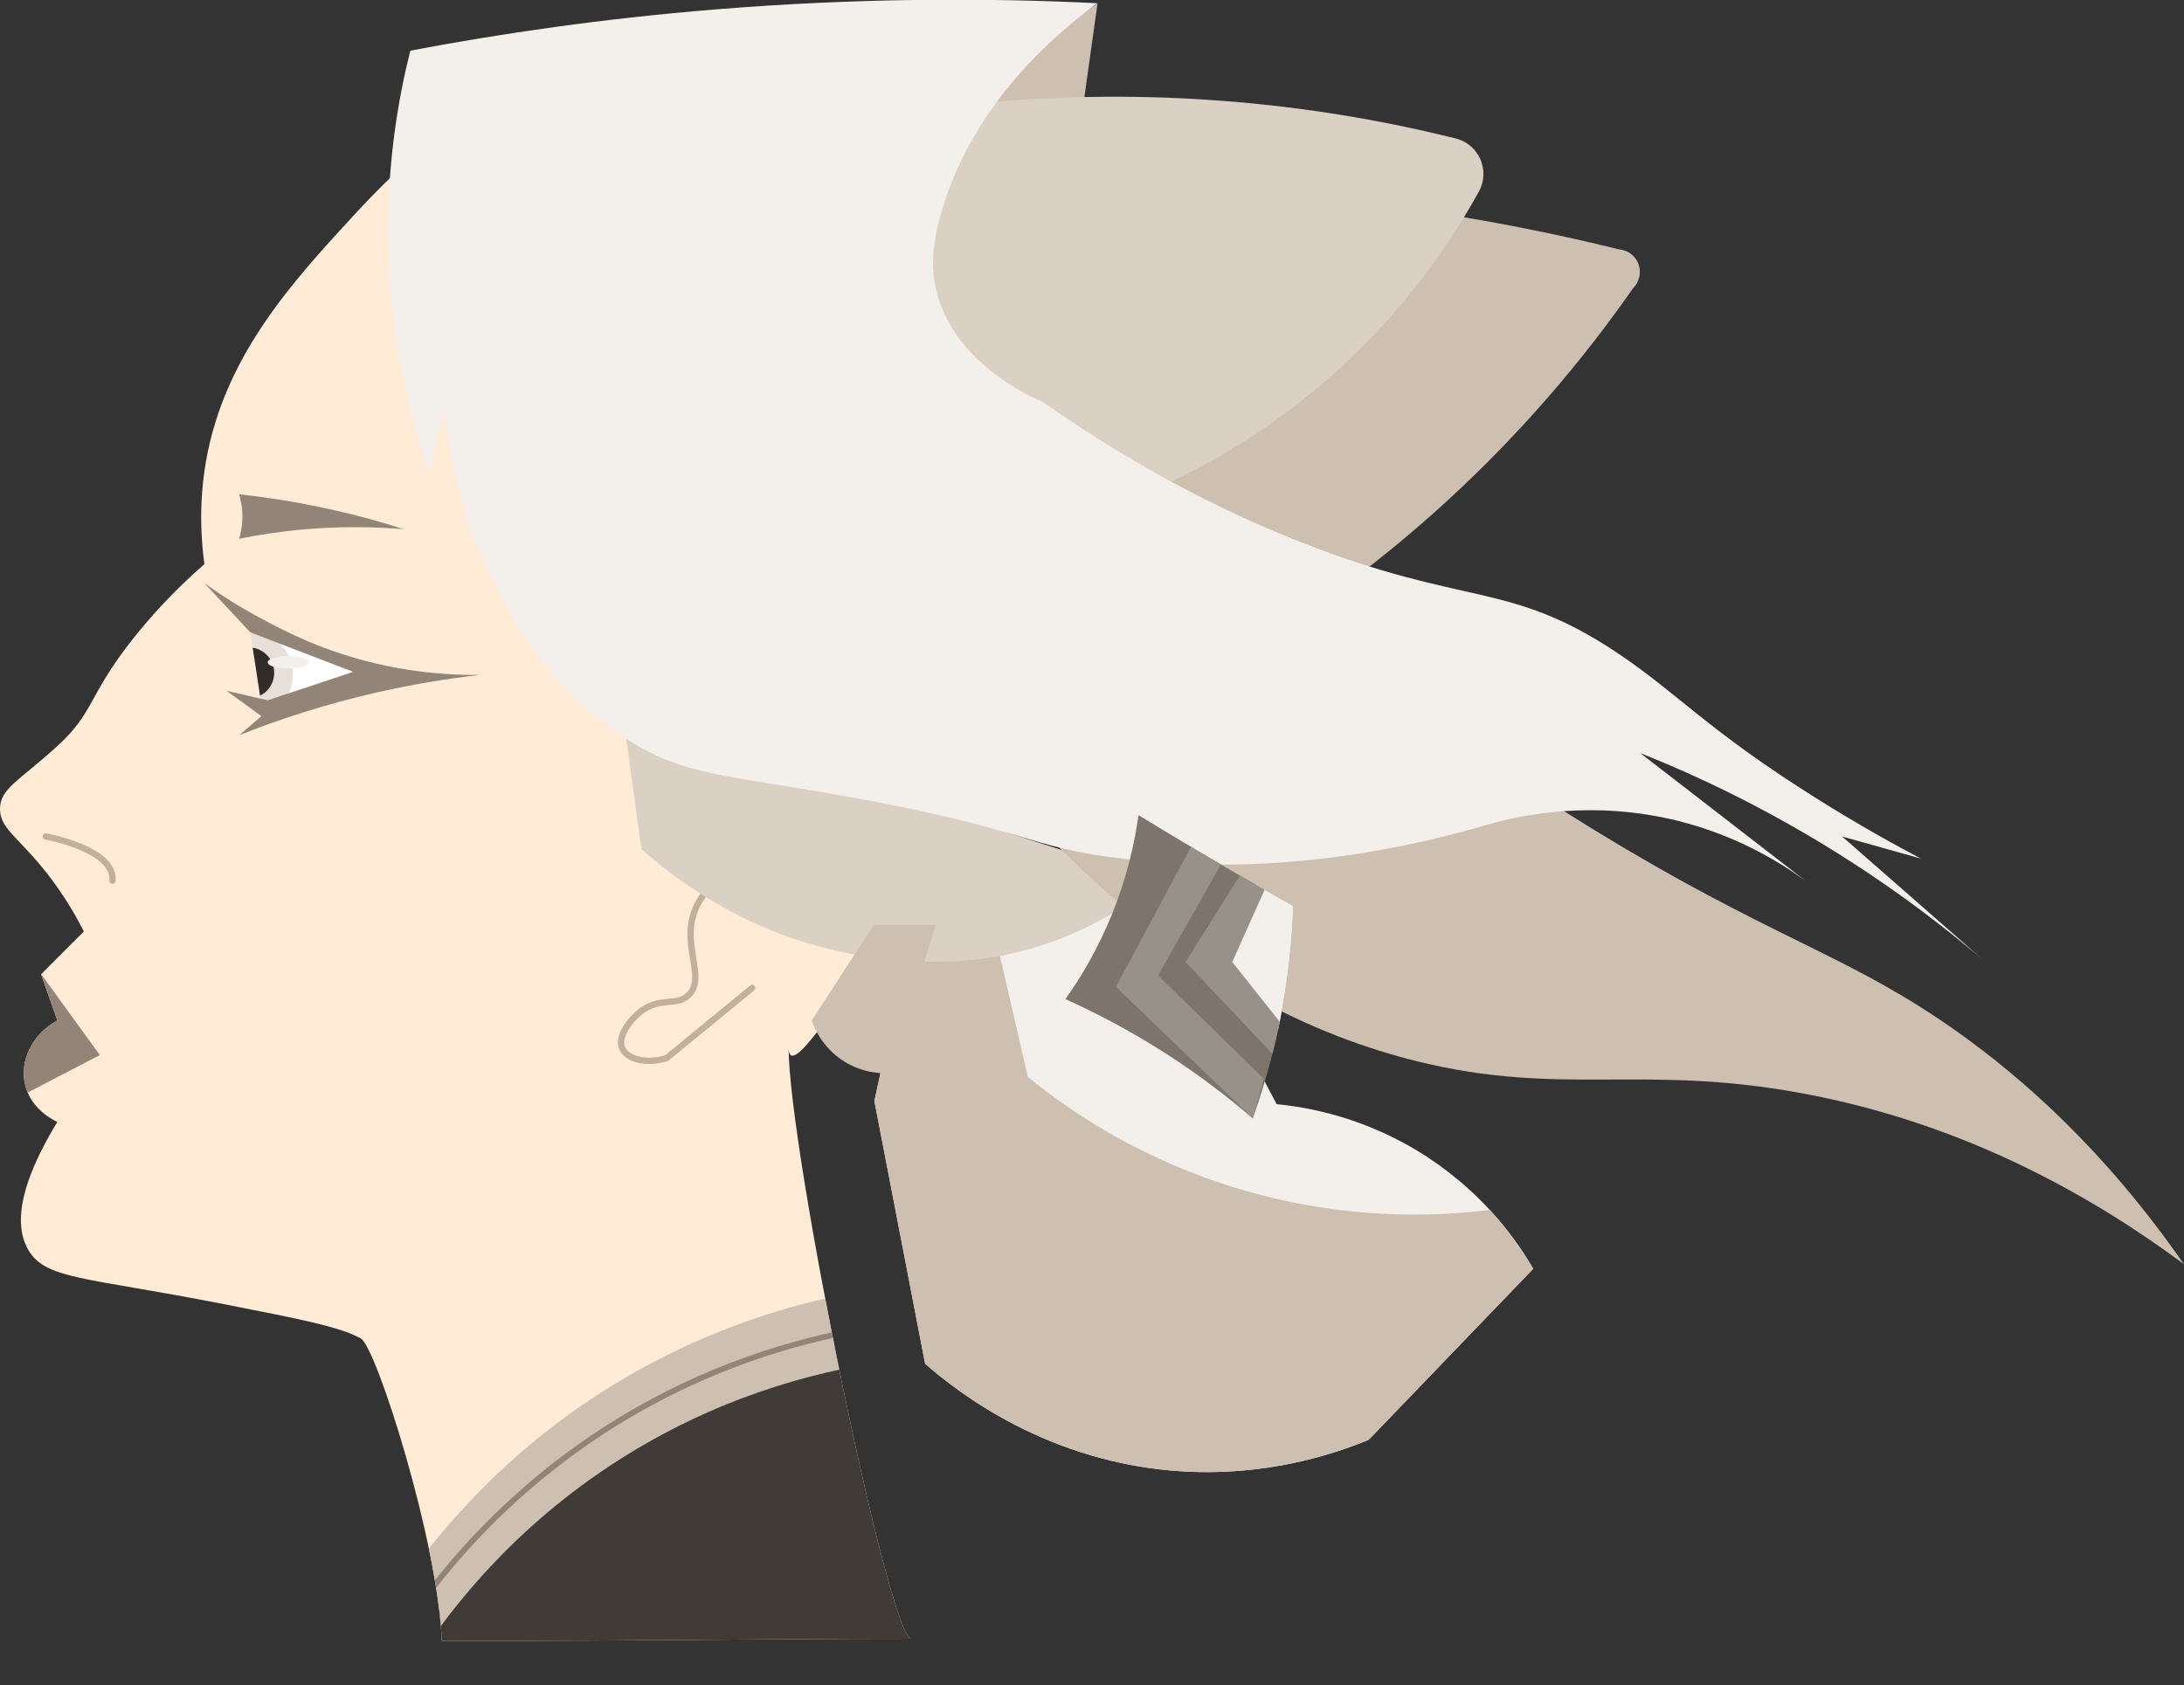 <?xml version="1.0" encoding="UTF-8"?>
<svg id="Layer_2" xmlns="http://www.w3.org/2000/svg" xmlns:xlink="http://www.w3.org/1999/xlink" viewBox="0 0 135.18 104.32">
  <rect x="0" y="0" width="135.18" height="104.32" fill="#333333" stroke="none"/>
  <defs>
    <style>
      .cls-1 {
        fill: #e7dfd8;
      }

      .cls-2 {
        fill: #928476;
      }

      .cls-3 {
        clip-path: url(#clippath-4);
      }

      .cls-4 {
        fill: #f3efeb;
      }

      .cls-5 {
        fill: #fff;
      }

      .cls-6 {
        fill: #7d756c;
      }

      .cls-7 {
        clip-path: url(#clippath-1);
      }

      .cls-8 {
        clip-path: url(#clippath-3);
      }

      .cls-9 {
        stroke: #928476;
        stroke-width: .35px;
      }

      .cls-9, .cls-10 {
        fill: none;
        stroke-miterlimit: 10;
      }

      .cls-11 {
        fill: #ffebd6;
      }

      .cls-12 {
        fill: #dad0c4;
      }

      .cls-13 {
        fill: #979189;
      }

      .cls-14 {
        fill: #403b36;
      }

      .cls-15 {
        fill: #cec0b1;
      }

      .cls-16 {
        clip-path: url(#clippath-2);
      }

      .cls-17 {
        fill: #312c27;
      }

      .cls-18 {
        clip-path: url(#clippath);
      }

      .cls-10 {
        stroke: #c2b09d;
        stroke-linecap: round;
        stroke-width: .39px;
      }
    </style>
    <clipPath id="clippath">
      <path class="cls-11" d="M25.76,9.5c-.92.83-2.27,2.1-3.8,3.76-3.86,4.19-8.06,8.75-9.21,15.29-.25,1.43-.47,3.61-.1,6.37-2.05,1.79-3.48,3.44-4.41,4.61-2.86,3.62-2.35,4.51-4.71,6.67C1.16,48.36-.02,48.82,0,50.11c.02,1.3,1.35,1.8,3.33,4.51.9,1.23,1.5,2.33,1.86,3.04-.88.88-1.76,1.76-2.65,2.65.34.95.67,1.91,1.01,2.86-1.56.84-2.36,2.51-1.99,4,.37,1.52,1.79,2.19,1.99,2.28-2.9,4.75-2.39,6.91-1.8,7.92,1.07,1.83,3.45,1.67,11.96,3.33,4.9.96,7.36,1.44,8.63,2.16.95.54,4.8,12.65,5,18.72,11.96,0,20.45-.14,29.07-.14-1.37,0-7.6-30.25-7.6-36.62,0,2.22,3.14-3.14,4.71-4.71.39-.78,1.27-2.81.78-5.29-.89-4.61-5.61-6.37-5.88-6.47-.98.78-1.96,1.57-2.94,2.35-6.57-13.73-13.15-27.47-19.72-41.2Z"/>
    </clipPath>
    <clipPath id="clippath-1">
      <polygon class="cls-5" points="16.17 43.55 15.49 39.13 22.64 41.59 16.17 43.55"/>
    </clipPath>
    <clipPath id="clippath-2">
      <path class="cls-15" d="M25.05,97.86c2.23-3.16,6.45-8.29,13.37-12.41,5.61-3.35,10.87-4.77,14.38-5.43l2.23,4.23c-3.55.48-9.53,1.76-15.88,5.6-7.08,4.28-11.21,9.68-13.23,12.76-.29-1.59-.57-3.17-.86-4.76Z"/>
    </clipPath>
    <clipPath id="clippath-3">
      <path class="cls-4" d="M56.37,57.86c-.75,3.43-1.5,6.86-2.25,10.29,1.05,5.42,2.09,10.85,3.14,16.27,1.9,1.66,7.6,6.21,16.08,6.67,5.04.27,9.06-1.01,11.37-1.96,3.4-3.53,6.8-7.06,10.19-10.59-.92-1.59-2.9-4.5-6.47-6.86-3.84-2.54-7.56-3.15-9.41-3.33-2.42-4.57-4.84-9.15-7.25-13.72-5.13,1.08-10.26,2.16-15.39,3.23Z"/>
    </clipPath>
    <clipPath id="clippath-4">
      <path class="cls-6" d="M65.93,61.84c1.87.84,3.99,1.94,6.22,3.37,2.11,1.35,3.9,2.74,5.39,4.02.61-1.71,1.21-3.72,1.67-5.98.54-2.68.77-5.11.84-7.17-1.19-.66-2.38-1.34-3.58-2.04-2.05-1.19-4.05-2.39-6-3.58-.23,1.64-.69,3.77-1.64,6.13-.9,2.21-1.96,3.96-2.89,5.26Z"/>
    </clipPath>
  </defs>
  <g id="Layer_1-2" data-name="Layer_1">
    <g>
      <g>
        <path class="cls-11" d="M25.76,9.5c-.92.83-2.27,2.1-3.8,3.76-3.86,4.19-8.06,8.75-9.21,15.29-.25,1.43-.47,3.61-.1,6.37-2.05,1.79-3.48,3.44-4.41,4.61-2.86,3.62-2.35,4.51-4.71,6.67C1.16,48.36-.02,48.82,0,50.11c.02,1.3,1.35,1.8,3.33,4.51.9,1.23,1.5,2.33,1.86,3.04-.88.88-1.76,1.76-2.65,2.65.34.95.67,1.91,1.01,2.86-1.56.84-2.36,2.51-1.99,4,.37,1.52,1.79,2.19,1.99,2.28-2.9,4.75-2.39,6.91-1.8,7.92,1.07,1.83,3.45,1.67,11.96,3.33,4.9.96,7.36,1.44,8.63,2.16.95.54,4.8,12.65,5,18.72,11.96,0,20.45-.14,29.07-.14-1.37,0-7.6-30.25-7.6-36.62,0,2.22,3.14-3.14,4.71-4.71.39-.78,1.27-2.81.78-5.29-.89-4.61-5.61-6.37-5.88-6.47-.98.78-1.96,1.57-2.94,2.35-6.57-13.73-13.15-27.47-19.72-41.2Z"/>
        <g class="cls-18">
          <polyline class="cls-2" points="2.55 60.31 6.18 65.31 0 68.52 2.55 60.31"/>
          <path class="cls-2" d="M25,32.76c-1.75-.15-3.8-.19-6.08,0-1.5.13-2.88.34-4.12.59.09-.3.18-.7.2-1.18.03-.66-.09-1.2-.2-1.57,1.79.19,3.77.5,5.88.98,1.55.35,2.99.75,4.31,1.18Z"/>
          <g>
            <polygon class="cls-5" points="16.17 43.55 15.49 39.13 22.64 41.59 16.17 43.55"/>
            <g class="cls-7">
              <circle class="cls-1" cx="15.39" cy="41.78" r="2.74"/>
              <ellipse class="cls-17" cx="15.41" cy="41.65" rx="1.56" ry="1.57" transform="translate(-5.85 2.66) rotate(-8.3)"/>
              <ellipse class="cls-4" cx="17.84" cy="41" rx="1.27" ry=".39"/>
            </g>
          </g>
          <polygon class="cls-14" points="26.17 100.79 38.52 88.73 53 82.81 60.68 104.32 25.78 103.93 26.17 100.79"/>
          <path class="cls-2" d="M14.02,42.76l2.55.59,5.29-1.76c-2.12-.82-4.25-1.63-6.37-2.45-.95-1.01-1.9-2.03-2.84-3.04.88.63,2.1,1.44,3.63,2.25,1.35.72,3.72,1.97,7.06,2.74,1.55.36,3.73.72,6.37.69-1.95.22-4.09.56-6.37,1.08-3.25.74-6.1,1.68-8.53,2.65.46-.39.91-.78,1.37-1.18l-2.16-1.57Z"/>
          <g>
            <path class="cls-15" d="M25.05,97.86c2.23-3.16,6.45-8.29,13.37-12.41,5.61-3.35,10.87-4.77,14.38-5.43l2.23,4.23c-3.55.48-9.53,1.76-15.88,5.6-7.08,4.28-11.21,9.68-13.23,12.76-.29-1.59-.57-3.17-.86-4.76Z"/>
            <g class="cls-16">
              <path class="cls-9" d="M25.04,100.67c2.26-3.34,6.92-9.25,14.9-13.66,5.83-3.22,11.25-4.44,14.85-4.95"/>
            </g>
          </g>
        </g>
      </g>
      <path class="cls-10" d="M46.56,53.15c-2.5,1.15-3.32,2.46-3.63,3.43-.66,2.11.75,3.95-.29,5-.76.76-1.79.07-3.04,1.08-.64.51-1.41,1.54-1.08,2.25.3.65,1.45.98,2.74.59,1.76-1.45,3.53-2.89,5.29-4.34"/>
      <g>
        <polygon class="cls-15" points="66.63 9.5 67.93 .22 57.93 7.08 66.63 9.5"/>
        <g>
          <path class="cls-4" d="M56.37,57.86c-.75,3.43-1.5,6.86-2.25,10.29,1.05,5.42,2.09,10.85,3.14,16.27,1.9,1.66,7.6,6.21,16.08,6.67,5.04.27,9.06-1.01,11.37-1.96,3.4-3.53,6.8-7.06,10.19-10.59-.92-1.59-2.9-4.5-6.47-6.86-3.84-2.54-7.56-3.15-9.41-3.33-2.42-4.57-4.84-9.15-7.25-13.72-5.13,1.08-10.26,2.16-15.39,3.23Z"/>
          <g class="cls-8">
            <path class="cls-15" d="M44.07,62.11c2.86-2.59,5.71-5.19,8.57-7.78.23-.65-1.86,37.54-1.86,37.54l41.56,2.94c2.32-7.16,4.64-14.31,6.96-21.47-3.33,1.07-10.73,2.96-19.8.98-7.82-1.7-13.21-5.48-15.88-7.65-1.37-5.95-2.74-11.89-4.12-17.84-2.29,1.83-4.57,3.66-6.86,5.49"/>
          </g>
        </g>
        <path class="cls-12" d="M39.7,52.56c2.07,1.84,6.93,5.65,14.12,6.67,2.14.3,6.73.89,11.96-1.18,2.67-1.06,4.63-2.46,5.9-3.53l-33.16-10.59c.39,2.88.78,5.75,1.18,8.63Z"/>
        <path class="cls-15" d="M64.88,51.78c8.65,8.92,16.78,12.42,22.85,13.92,8.94,2.2,13.83.15,23.72,1.96,10.38,1.9,18.35,6.61,23.72,10.59-5-7.2-10.14-11.61-13.92-14.31-6.4-4.57-10.74-5.55-20.59-11.37-5.7-3.37-10.12-6.51-12.94-8.63-7.62,2.61-15.23,5.23-22.85,7.84Z"/>
        <path class="cls-15" d="M81.26,37.66c3.24-2.26,6.97-5.21,10.78-9.02,3.82-3.82,6.78-7.56,9.05-10.81.38-.38.51-.96.33-1.47-.17-.48-.6-.87-1.2-.92-5.56-1.37-12.13-2.61-19.55-3.27-7.82-.7-14.84-.62-20.78-.2,1.5,8.17,3.01,16.34,4.51,24.51l16.86,1.18Z"/>
        <path class="cls-12" d="M68.94,30.18c.65.46,1.49.56,2.22.24,3.45-1.5,8.39-4.19,13.13-8.92,3.38-3.38,5.69-6.82,7.25-9.65.71-1.3,0-2.92-1.44-3.28-4.14-1.03-9.05-1.93-14.6-2.34-5.74-.43-10.86-.24-15.16.19-.71.07-1.35.48-1.72,1.1-1.77,2.97-3.53,5.95-5.3,8.92-.6,1.01-.33,2.31.63,3l14.99,10.75Z"/>
        <path class="cls-4" d="M25.39,3.16c-.73,2.91-1.38,6.71-1.37,11.18.01,6.31,1.34,11.45,2.55,14.9.33-1.31.65-2.61.98-3.92.19,2.4.79,6.31,2.94,10.59,1.05,2.09,3.43,6.69,8.23,9.8,3.5,2.27,5.95,2.22,13.33,3.53,11.61,2.05,11.28,3.18,17.45,3.92,5.04.61,12.79.77,22.74-2.16,2.09-.58,6.4-1.47,11.57-.2,3.67.91,6.35,2.56,7.95,3.73-3.41-2.64-6.82-5.27-10.23-7.91,2.22.88,4.56,1.94,6.98,3.2,5.81,3.03,10.52,6.44,14.22,9.59-2.9-2.54-5.81-5.09-8.71-7.63l4.88,1.37c-1.52-.8-3.8-2.05-6.47-3.73-6.75-4.23-8.6-6.52-12.35-9.02-6.74-4.49-9.31-2.79-19.61-6.86-3.86-1.52-9.47-4.12-15.88-8.63-.91-.39-5.64-2.52-6.67-7.06-.21-.94-.4-2.57.59-5.49,2.01-5.97,6.41-9.95,9.41-12.16-7.05-.35-15.02-.32-23.72.39-6.84.56-13.14,1.47-18.82,2.55Z"/>
        <g>
          <path class="cls-6" d="M65.93,61.84c1.87.84,3.99,1.94,6.22,3.37,2.11,1.35,3.9,2.74,5.39,4.02.61-1.71,1.21-3.72,1.67-5.98.54-2.68.77-5.11.84-7.17-1.19-.66-2.38-1.34-3.58-2.04-2.05-1.19-4.05-2.39-6-3.58-.23,1.64-.69,3.77-1.64,6.13-.9,2.21-1.96,3.96-2.89,5.26Z"/>
          <g class="cls-3">
            <polygon class="cls-13" points="74.06 51.78 69.07 61.09 77.54 69.23 78.23 66.78 71.68 60.38 75.57 53.51 74.06 51.78"/>
            <path class="cls-4" d="M80.04,64.68s-5.18-5.28-4.82-5.27,2.71-5.08,2.71-5.08l3.91,1.75-1.8,8.61Z"/>
            <polygon class="cls-13" points="77.19 53.49 73.38 59.55 79.17 65.67 79.21 63.25 76.27 59.55 78.48 54.62 77.19 53.49"/>
          </g>
        </g>
      </g>
      <path class="cls-15" d="M50.24,63.17c.13.38.63,1.67,2,2.53,1.22.77,2.42.75,2.85.73l2.83-9.18h-3.84l-3.84,5.93Z"/>
      <path class="cls-10" d="M2.84,51.78s4.31.78,4.12,2.74"/>
    </g>
  </g>
</svg>